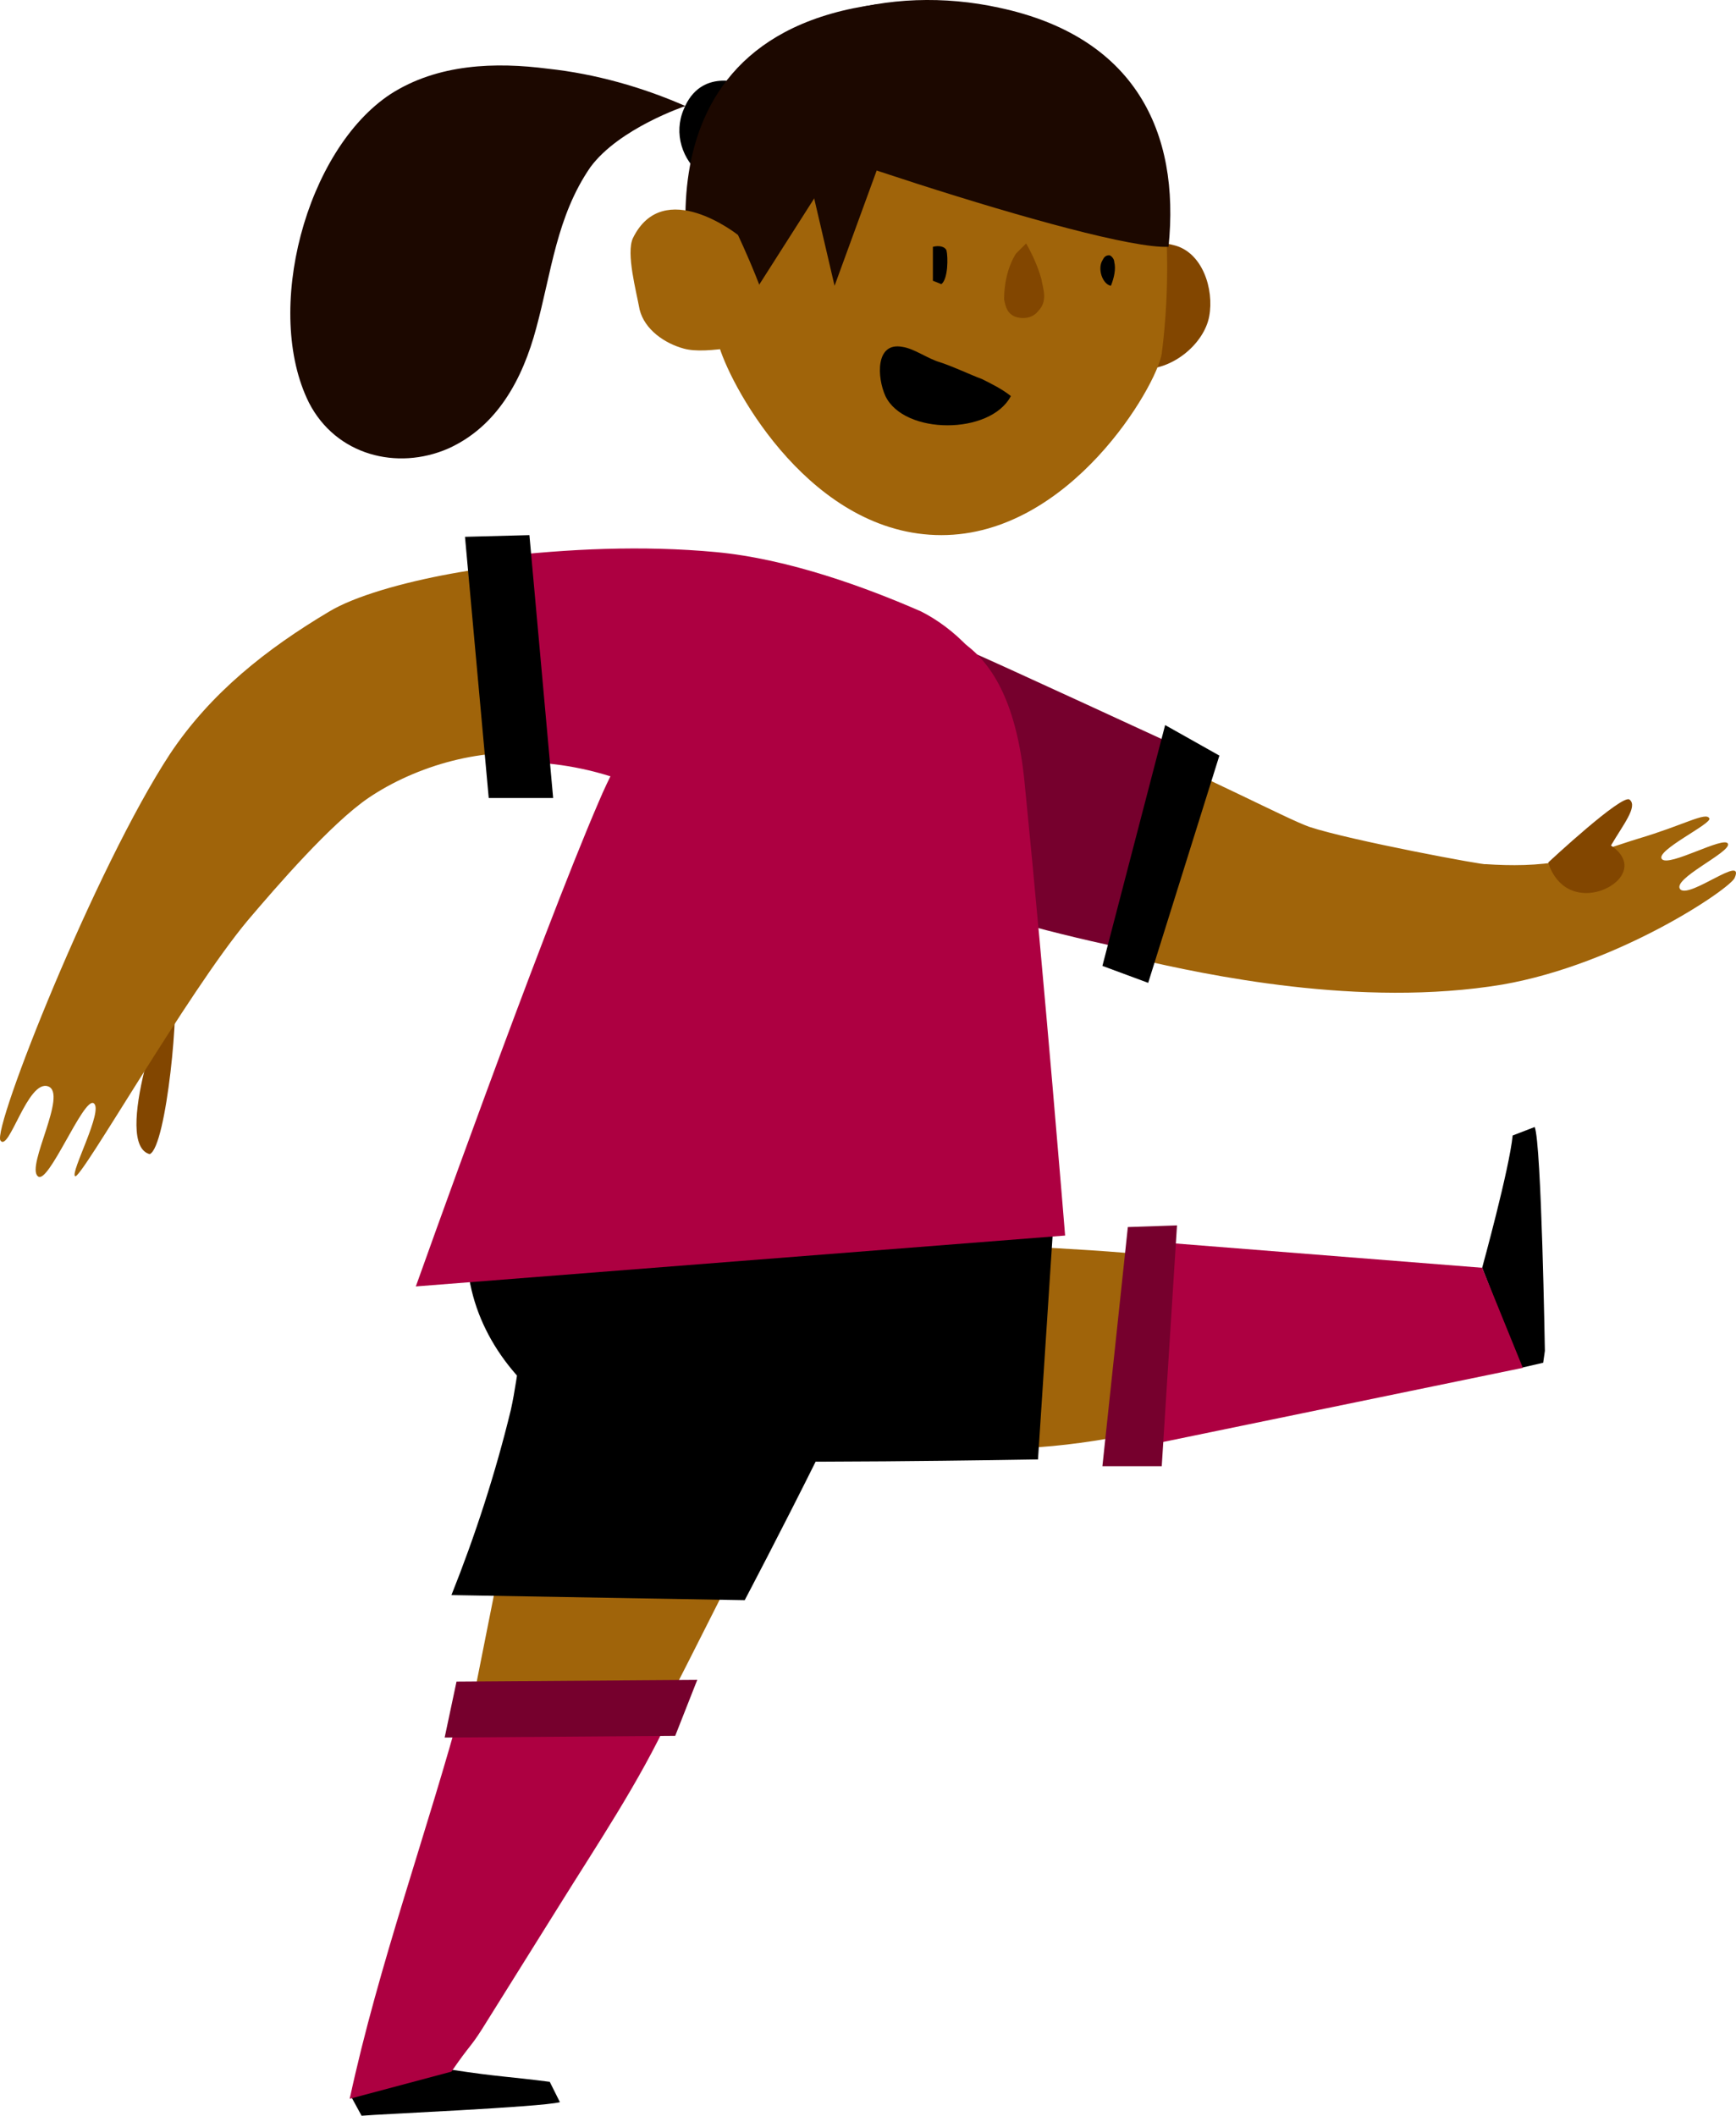 <svg version="1.1" xmlns="http://www.w3.org/2000/svg" xmlns:xlink="http://www.w3.org/1999/xlink" width="102.403" height="124.753" viewBox="0,0,102.403,124.753"><g transform="translate(-189.471,-117.447)"><g data-paper-data="{&quot;isPaintingLayer&quot;:true}" fill-rule="evenodd" stroke="none" stroke-width="1" stroke-linecap="butt" stroke-linejoin="miter" stroke-miterlimit="10" stroke-dasharray="" stroke-dashoffset="0" style="mix-blend-mode: normal"><g><g><path d="M234.7,206.4c-1.7,3.1 -5.8,11.5 -6.5,12.6l-11,-0.3c0.1,-0.8 1.5,-7.5 2.4,-12.3z" fill="#a0640a"/><path d="M216.1,211.5c1.4,-3.5 2.6,-7.2 3.5,-10.9c0.5,-2.2 0.6,-5 1.6,-7l21,-0.5c-0.2,2.4 -8.8,18.7 -8.8,18.7z" fill="#000000"/></g><g><path d="M221.9,240.2l0.6,1.2c-1.2,0.3 -10.6,0.7 -11.7,0.8l-0.6,-1.1v0l6,-1.6c2.6,0.4 3.4,0.4 5.7,0.7z" fill="#000000"/><path d="M216.1,239.6l-6,1.6c1.7,-7.9 4.6,-15.8 6.7,-23.6c4.3,-0.2 8.6,-0.2 12.8,-0.2v0.1c-0.1,0.4 -0.3,0.8 -0.6,1.1c-1.8,3.9 -4.3,7.6 -6.6,11.3c-1.5,2.4 -3,4.8 -4.5,7.2c-0.7,1.1 -0.7,0.9 -1.8,2.5z" fill="#ad0041"/></g><path d="M230.6,216.5l-1.3,3.3l-13.6,0.1l0.7,-3.3z" fill="#76002d"/></g><g><g><path d="M257.8,201.6c-2.2,0.7 -8.6,1.7 -10.9,1l-0.2,-11.8c0,0 10,0.4 11.3,0.8c0,1.6 0.1,8.1 -0.2,10z" fill="#a0640a"/><path d="M217.7,187.2c5.6,0 34,1 34,1l-1,15.3c0,0 -17.1,0.3 -20.9,0c-7.9,-0.8 -15.1,-7.9 -12.1,-16.3z" fill="#000000"/></g><g><path d="M280.5,197.8l-1.3,0.3l-2.3,-5.9c0,0 1.6,-5.8 1.8,-7.8l1.3,-0.5c0.4,1 0.6,13.2 0.6,13.2z" fill="#000000"/><path d="M279.3,198.1l-23.3,4.8l0.7,-12.3l20.2,1.6z" fill="#ad0041"/></g><path d="M256,189.8l2.9,-0.1l-0.9,14.2h-3.5z" fill="#76002d"/></g><g><path d="M254.7,134.9c0.9,-1.5 1.8,-3.6 4,-3c1.7,0.4 2.4,2.6 2.1,4.2c-0.3,1.6 -2.1,3.1 -3.8,3.1c-2.9,-0.1 -2.6,-2.2 -2.3,-4.3z" fill="#824600"/><path d="M258,138.3c-0.3,1.9 -5.4,10.7 -13,10.7c-7.6,0 -12.3,-8.5 -13.1,-11.1c-1.2,-4.1 -1.9,-9.7 -0.1,-13.6c1,-2.2 1.1,-1.9 3.2,-1.6l8.6,1.4l14.2,2.4c0.6,3.9 0.7,7.9 0.2,11.8z" fill="#a0640a"/><path d="M229.9,123.7c0,0 -3.9,1.3 -5.6,3.6c-2,2.9 -2.3,6.2 -3.2,9.5c-0.8,3 -2.3,5.8 -5.2,7.1c-3,1.3 -6.6,0.4 -8.2,-2.7c-2.7,-5.4 -0.2,-14.9 4.8,-18.2c2.8,-1.8 6.2,-1.9 9.3,-1.5c2.8,0.3 5.6,1.1 8.1,2.2z" fill="#1c0800"/><path d="M231.7,123.9c3,-5.6 10.3,-7.4 16.7,-6c8,1.7 10.7,7.3 10,14.1c-4.2,0.2 -26.4,-7.4 -26.7,-8.1z" fill="#1c0800"/><path d="M230.9,127.8c-1.2,-0.9 -1.7,-2.5 -1.1,-3.9c1,-2.5 3.5,-1.5 3.5,-1.5z" fill="#000000"/><path d="M250,131.8c0.4,0.7 0.7,1.4 0.9,2.1c0.1,0.6 0.4,1.3 -0.2,1.9c-0.3,0.4 -0.9,0.5 -1.4,0.3c-0.4,-0.2 -0.5,-0.5 -0.6,-1c0,-0.9 0.2,-1.9 0.7,-2.7c0.2,-0.2 0.4,-0.4 0.6,-0.6z" fill="#824600"/><path d="M249.1,140.8c-1.2,2.3 -6.3,2.3 -7.4,0c-0.5,-1.1 -0.6,-3.2 1,-2.9c0.7,0.1 1.5,0.7 2.2,0.9c0.9,0.3 1.7,0.7 2.5,1c0.6,0.3 1.2,0.6 1.7,1z" fill="#000000"/><path d="M244.5,132c0.4,-0.1 0.7,0 0.8,0.2c0.1,0.4 0.1,1.7 -0.3,2l-0.5,-0.2z" fill="#000000"/><path d="M255,134.3c-0.5,-0.1 -0.8,-1 -0.5,-1.5c0.1,-0.2 0.2,-0.3 0.4,-0.3c0.1,0 0.3,0.2 0.3,0.4c0.1,0.4 0,0.9 -0.2,1.4z" fill="#000000"/><path d="M241.1,123.5l-8.1,12.7l-2.3,-0.2c0,0 -5.1,-16.2 10.5,-18.3z" fill="#1c0800"/><path d="M242.5,123.9l-3.8,10.4l-2.8,-12z" fill="#1c0800"/><path d="M233,131.3c0,0 2.1,4.4 2.2,6.3c-1.1,0 -4,0.8 -5.4,0.4c-1.1,-0.3 -2.3,-1.1 -2.6,-2.3c-0.2,-1.1 -0.8,-3.3 -0.4,-4.2c1.8,-3.7 6.2,-0.2 6.2,-0.2z" fill="#a0640a"/></g><g><path d="M291.8,169.2c-0.2,0.6 -6.8,5.1 -13.7,6.3c-8.4,1.4 -17.6,-0.6 -21.5,-1.5v-12.4c4,1.6 8.7,4.1 10.1,4.6c2.4,0.8 10.5,2.3 10.4,2.2c1.5,0.1 3.1,0.1 4.6,-0.2c1.2,-0.2 3.4,-1 4.4,-1.3c2.7,-0.8 4,-1.6 4.2,-1.2c0.2,0.3 -3.2,1.9 -2.8,2.4c0.4,0.5 3.7,-1.4 3.9,-0.9c0.2,0.5 -3.4,2.1 -2.8,2.7c0.6,0.5 3.8,-2.1 3.2,-0.7z" fill="#a0640a"/><path d="M259.9,161.9l-3.5,11.6c0,0 -7.9,-1.6 -10.7,-3c0,0 -8.3,-3.1 -5.5,-9.7c2.7,-6.5 6.8,-4.8 6.8,-4.8c-0.1,-0.1 12.9,5.9 12.9,5.9z" fill="#76002d"/><path d="M261.4,162l-4.2,13.4l-2.7,-1l3.7,-14.2z" fill="#000000"/><path d="M282.9,170.1c-1.7,-0.1 -2.1,-1.8 -2.1,-1.8c0,0 4.4,-4.1 4.8,-3.7c0.5,0.4 -0.4,1.5 -1.1,2.7c1.9,1.3 0,2.9 -1.6,2.8z" fill="#824600"/></g><path d="M249.9,163.5c1.2,12 2.4,26.8 2.4,26.8l-38.3,3c0,0 7.3,-20.5 10.8,-28.6c4.8,-11.3 12.6,-10.2 15.7,-10.5c4,-0.3 8.5,0.4 9.4,9.3z" fill="#ad0041"/><g><path d="M198.3,185.5c-2.2,-0.6 0.9,-9.2 1.4,-10c0.4,0.9 -0.4,9.6 -1.4,10z" fill="#824600"/><path d="M223.7,150.7c0,0 5.5,0.9 5,6.9c-0.5,5.9 -7.1,4.4 -7.1,4.4c-3.5,-0.6 -7.6,0.6 -10.4,2.5c-2.2,1.5 -5.4,5.2 -7.1,7.2c-3.6,4.3 -9.9,15.4 -10.2,15.1c-0.3,-0.2 1.7,-3.9 1.1,-4.3c-0.6,-0.4 -2.7,4.9 -3.3,4.3c-0.7,-0.6 1.8,-4.9 0.6,-5.3c-1.2,-0.4 -2.3,3.9 -2.8,3.2c-0.5,-0.7 5.6,-16.1 10,-22.8c2.4,-3.6 5.7,-6.2 9.4,-8.4c3,-1.8 11.2,-3.2 14.8,-2.8z" fill="#a0640a"/><path d="M243.8,153.5c3.8,1.9 8.5,8 1.6,13.9c-6.9,5.9 -14,-0.8 -14,-0.8c-5,-4.6 -11.5,-4.2 -11.5,-4.2l-1.2,-12.1c4.3,-0.5 8.7,-0.7 13,-0.3c4.3,0.4 8.9,2.1 12.1,3.5z" fill="#ad0041"/><path d="M220.7,149l1.4,15.5h-3.8l-1.4,-15.4z" fill="#000000"/></g></g></g></svg>